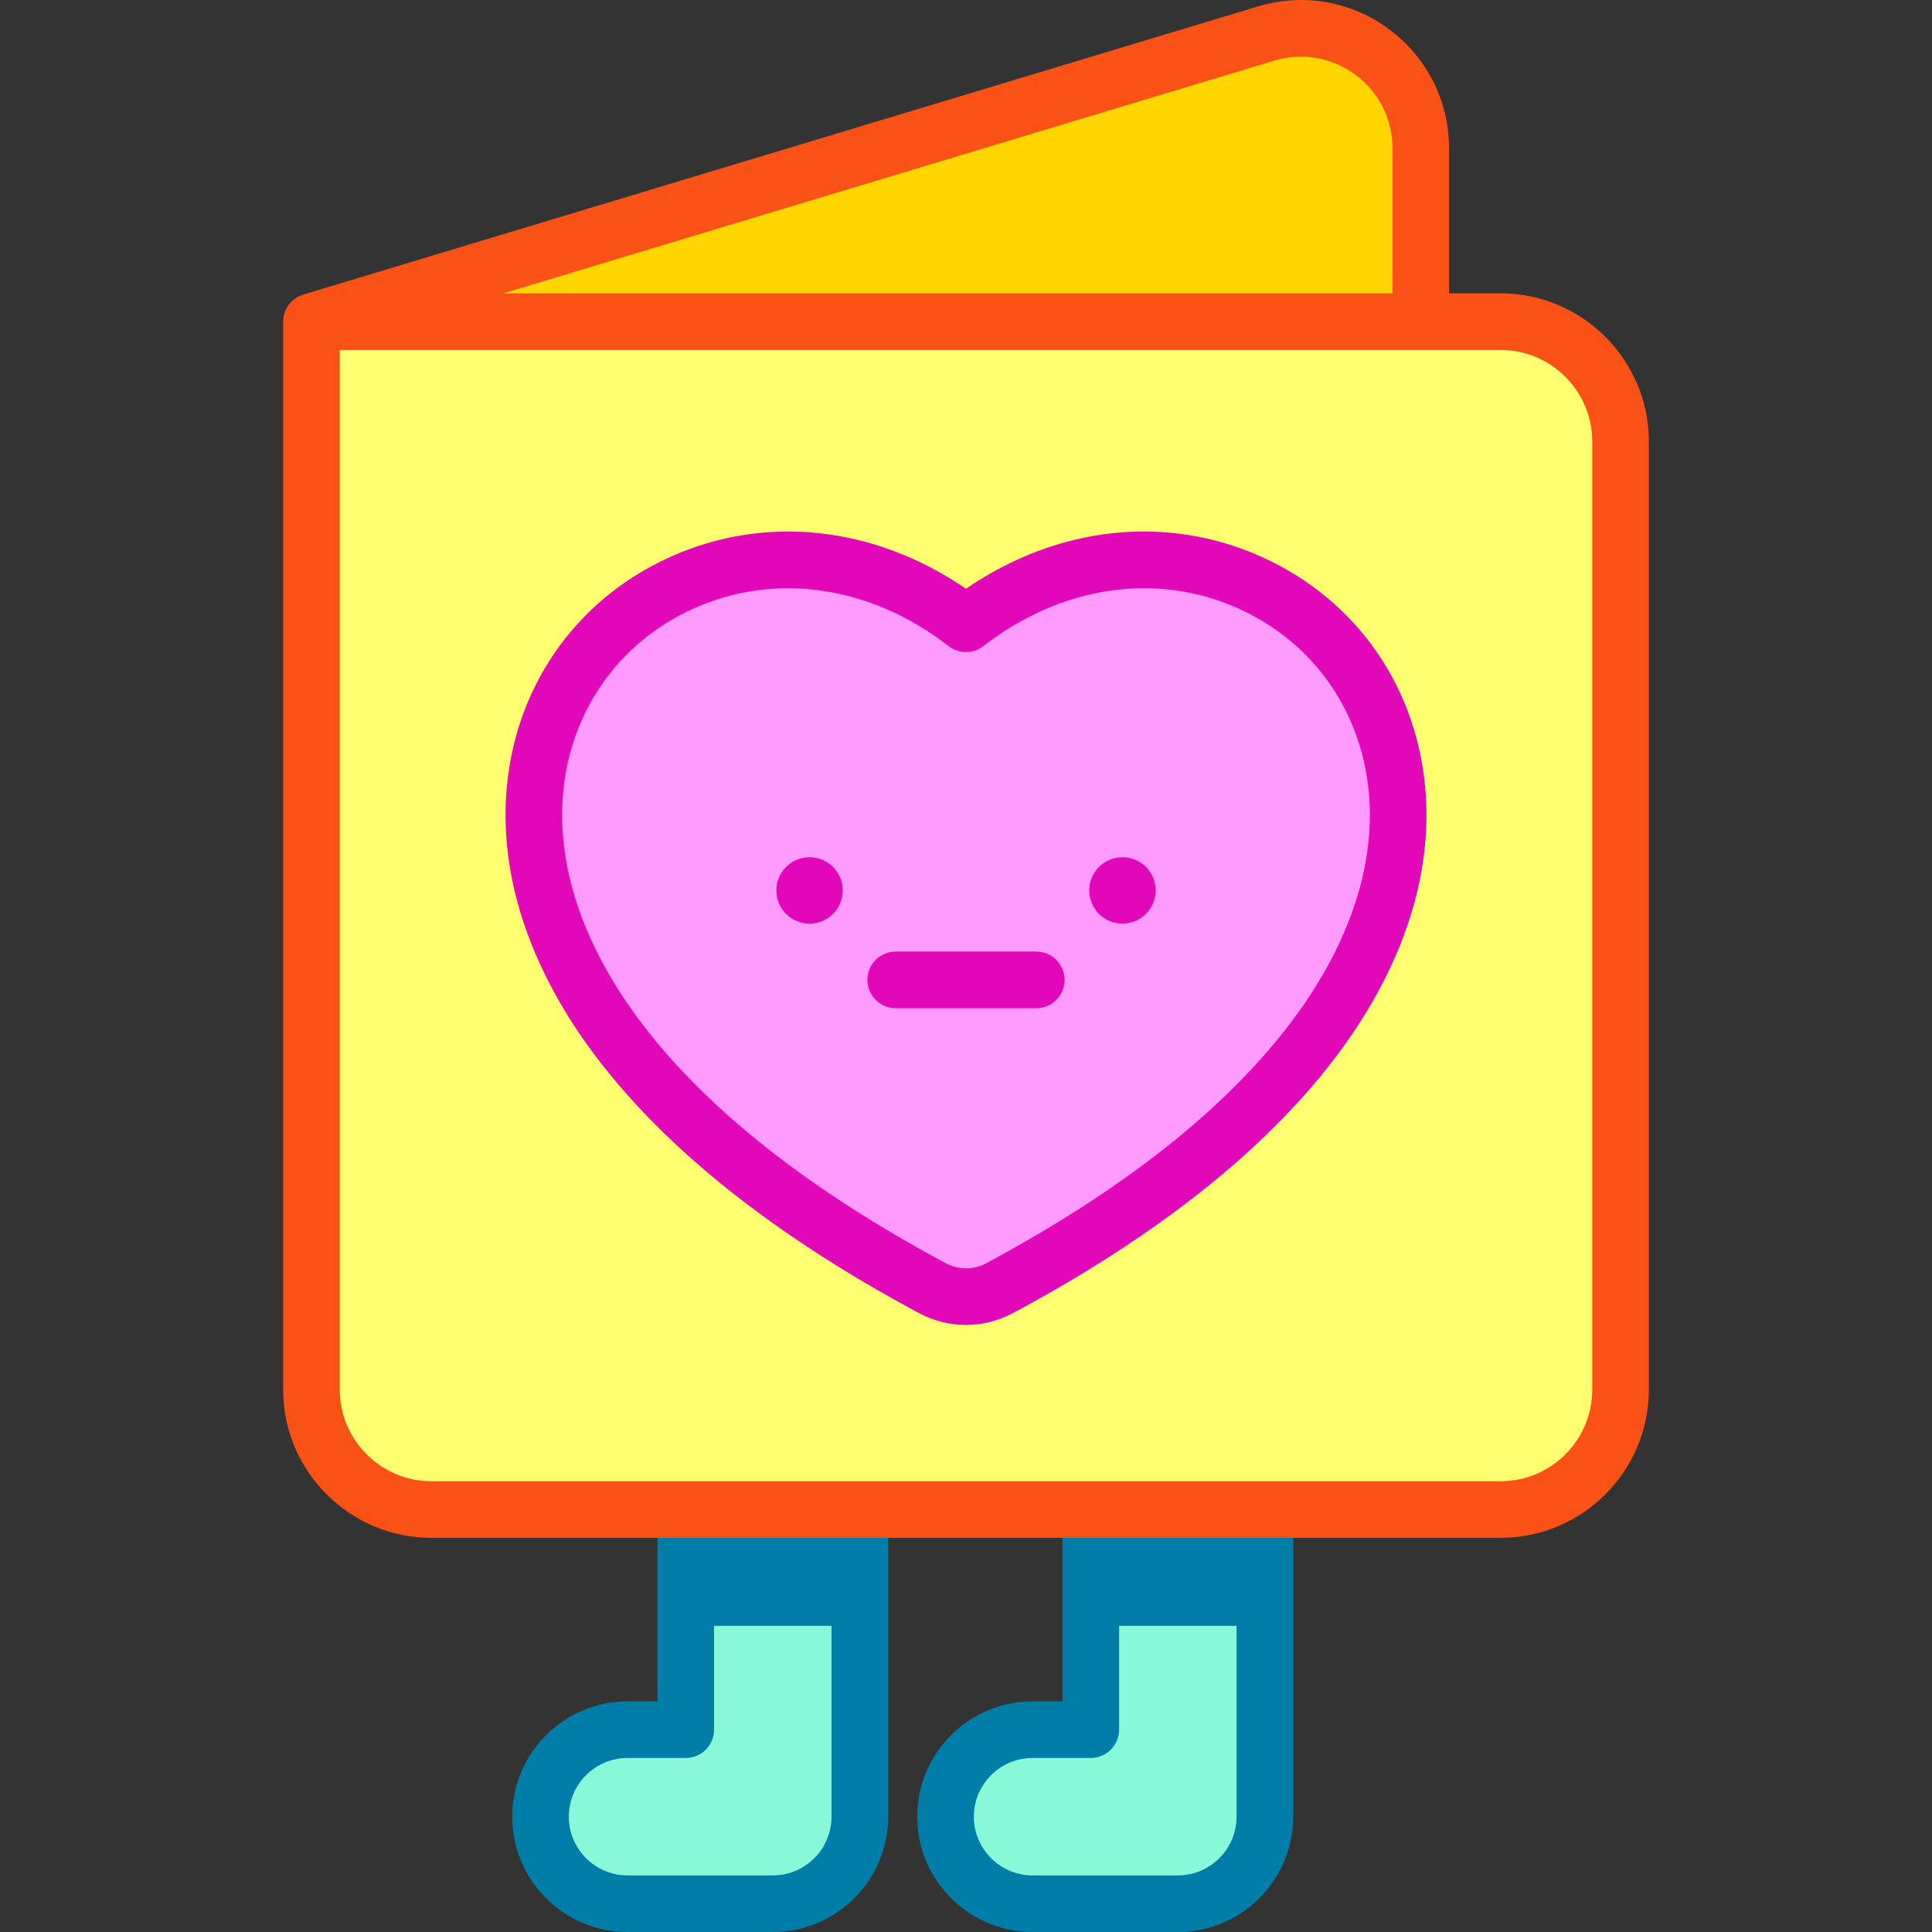 <svg id="Capa_1" enable-background="new 0 0 512 512" height="512" viewBox="0 0 512 512" width="512" xmlns="http://www.w3.org/2000/svg"><rect x="0" y="0" width="512" height="512" fill="#333333" stroke="none"/><g><g><path d="m335.2 400.048v81.39c0 12.737-10.326 23.063-23.063 23.063h-38.497c-12.737 0-23.062-10.326-23.062-23.063s10.326-23.062 23.062-23.062h15.434v-58.327h46.126z" fill="#88f8d8"/></g><g><path d="m227.866 400.048v81.39c0 12.737-10.326 23.063-23.062 23.063h-38.497c-12.737 0-23.062-10.326-23.062-23.063s10.326-23.062 23.062-23.062h15.434v-58.327h46.125z" fill="#88f8d8"/></g><g><g><path d="m312.138 512h-38.496c-16.852 0-30.563-13.71-30.563-30.562s13.711-30.562 30.563-30.562h7.933v-47.828c0-4.142 3.357-7.5 7.5-7.5s7.5 3.358 7.5 7.5v55.327c0 4.142-3.357 7.5-7.5 7.5h-15.433c-8.582 0-15.563 6.982-15.563 15.563s6.981 15.563 15.563 15.563h38.496c8.581 0 15.562-6.981 15.562-15.563v-78.39c0-4.142 3.357-7.5 7.5-7.5s7.5 3.358 7.5 7.5v78.39c0 16.852-13.71 30.562-30.562 30.562z" fill="#007ea8"/></g></g><g><g><path d="m204.803 512h-38.496c-16.852 0-30.562-13.71-30.562-30.562s13.71-30.562 30.562-30.562h7.934v-47.828c0-4.142 3.357-7.5 7.5-7.5s7.5 3.358 7.5 7.5v55.327c0 4.142-3.357 7.5-7.5 7.5h-15.434c-8.581 0-15.562 6.982-15.562 15.563s6.981 15.563 15.562 15.563h38.496c8.581 0 15.562-6.981 15.562-15.563v-78.39c0-4.142 3.357-7.5 7.5-7.5s7.5 3.358 7.5 7.5v78.39c0 16.852-13.71 30.562-30.562 30.562z" fill="#007ea8"/></g></g><path d="m181.741 400.048h46.125v30.818h-46.125z" fill="#007ea8"/><path d="m289.076 400.048h46.125v30.818h-46.125z" fill="#007ea8"/><path d="m397.664 85.242h-315.131v283.002c0 17.565 14.239 31.803 31.803 31.803h283.328c17.564 0 31.803-14.239 31.803-31.803v-251.198c0-17.565-14.239-31.804-31.803-31.804z" fill="#ffff6f"/><path d="m335.522 8.886-252.989 76.356h293.981v-45.909c0-21.326-20.576-36.609-40.992-30.447z" fill="#ffd600"/><path d="m370.388 211.453c-3.383-54.227-65.883-83.848-114.39-46.143-48.475-37.677-111.003-8.111-114.386 46.143-1.309 20.97 6.489 43.226 22.542 64.357 17.974 23.657 45.885 45.719 82.954 65.578 5.567 2.982 12.213 2.986 17.781 0 37.073-19.859 64.979-41.922 82.954-65.578 16.056-21.131 23.849-43.387 22.545-64.357z" fill="#ff9bff"/><path d="m397.664 77.743h-13.65v-38.41c0-26.369-25.396-45.25-50.659-37.627l-252.989 76.356c-.003.001-.007.002-.01.003-3.132.956-5.323 3.868-5.323 7.177v283.002c0 21.672 17.632 39.303 39.303 39.303h283.328c21.672 0 39.303-17.631 39.303-39.303v-251.198c0-21.672-17.631-39.303-39.303-39.303zm-59.975-61.677c15.612-4.712 31.326 6.953 31.326 23.267v38.409h-235.676zm84.278 352.178c0 13.401-10.902 24.303-24.303 24.303h-283.328c-13.401 0-24.303-10.902-24.303-24.303v-275.502h307.631c13.401 0 24.303 10.902 24.303 24.303z" fill="#f95116"/><circle cx="297.461" cy="235.973" fill="#e207b9" r="8.797"/><g><path d="m274.627 267.182h-37.254c-4.143 0-7.5-3.358-7.5-7.5s3.357-7.5 7.5-7.5h37.254c4.143 0 7.5 3.358 7.5 7.5 0 4.143-3.357 7.5-7.5 7.5z" fill="#e207b9"/></g><g fill="#e207b9"><circle cx="214.539" cy="235.973" r="8.797"/><path d="m377.873 210.988v-.001c-1.759-28.202-18.013-51.899-43.481-63.391-25.253-11.394-54.171-8.185-78.395 8.432-24.224-16.615-53.146-19.82-78.401-8.424-25.46 11.49-41.71 35.183-43.469 63.38v.001c-1.423 22.788 6.894 46.772 24.054 69.361.002.002.004.005.006.007 18.628 24.514 47.353 47.274 85.378 67.645.001 0 .002.001.003.001 7.777 4.165 17.07 4.174 24.857 0 .001-.001.002-.001.003-.002.001 0 .002-.001.003-.001h.001c38.022-20.367 66.746-43.127 85.377-67.646l.003-.003c17.16-22.58 25.479-46.564 24.061-69.359zm-116.526 123.79s-.001 0-.002.001c0 0-.001 0-.002.001-3.344 1.793-7.34 1.793-10.693-.001-36.113-19.347-63.203-40.71-80.519-63.497-.001-.002-.003-.004-.004-.007-14.953-19.683-22.224-40.207-21.029-59.352v-.001c1.406-22.549 14.366-41.481 34.668-50.643 21.718-9.801 46.999-6.079 67.629 9.954 2.706 2.094 6.516 2.091 9.205 0 20.633-16.036 45.915-19.759 67.623-9.963 20.309 9.164 33.273 28.1 34.68 50.652v.001c1.191 19.153-6.081 39.677-21.033 59.352-.001.001-.001.002-.002.003-17.319 22.791-44.41 44.156-80.521 63.5z"/></g></g></svg>